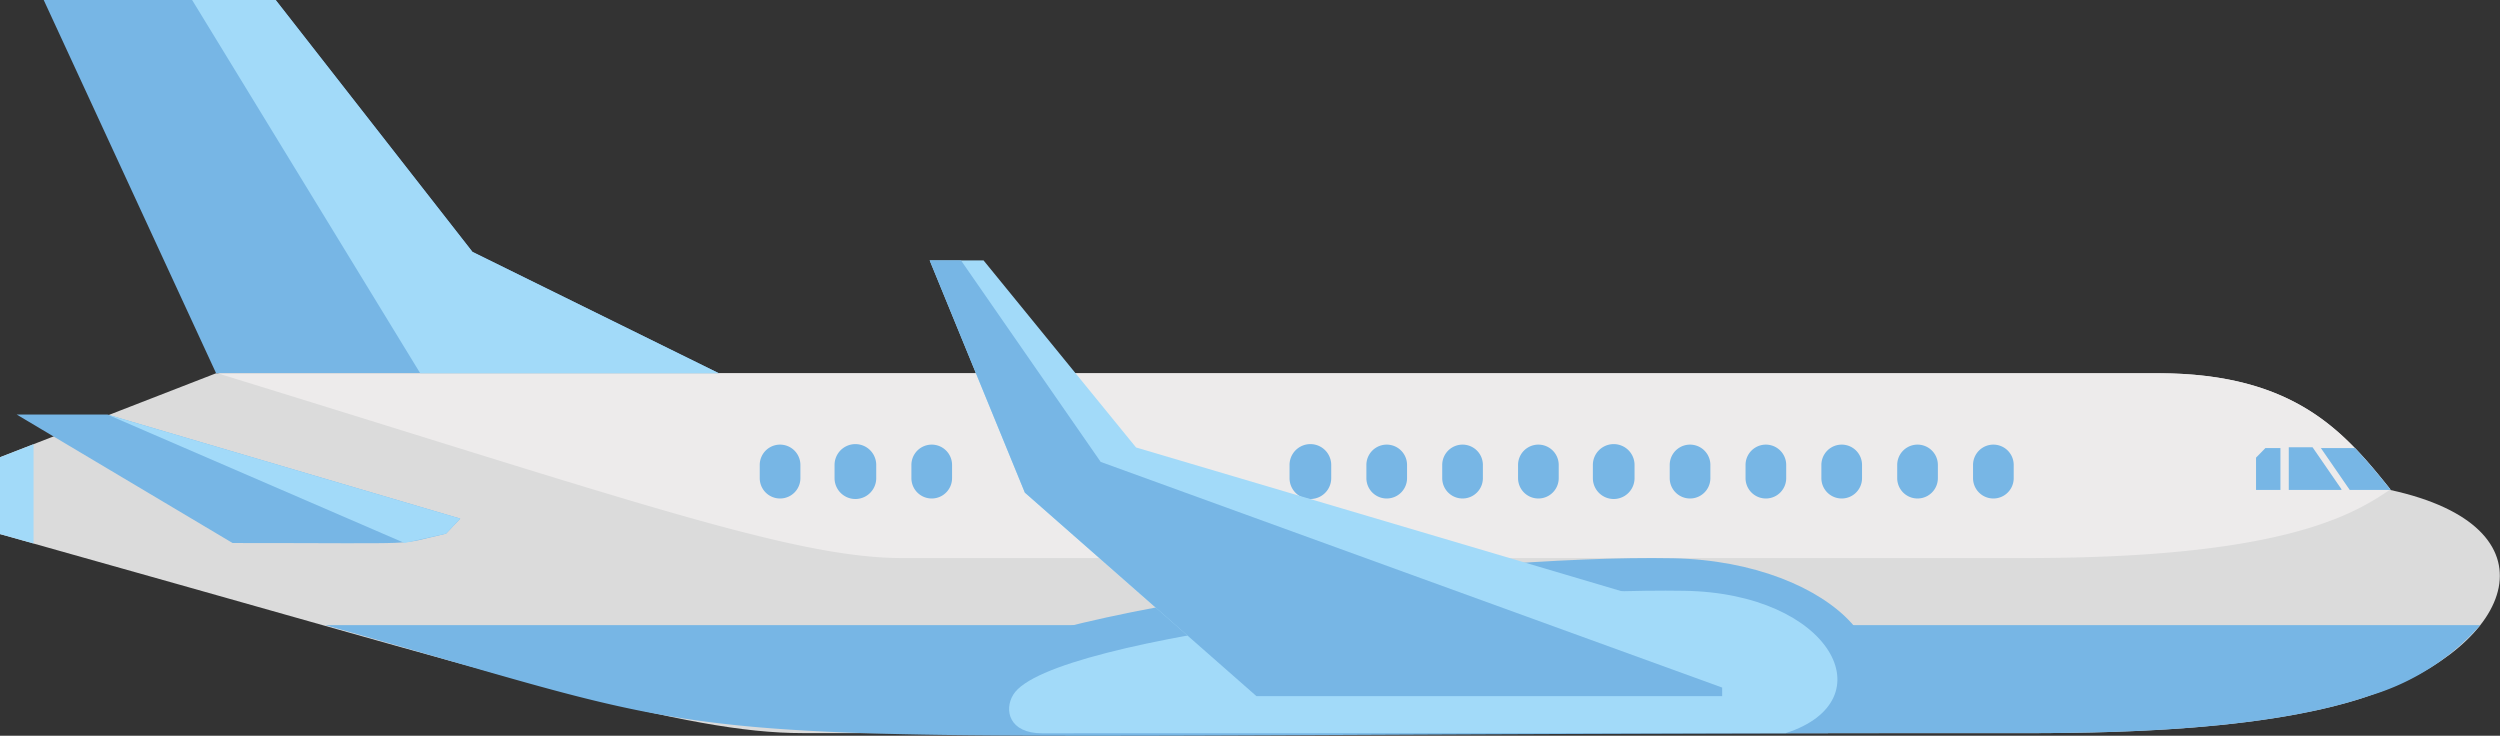 <svg xmlns="http://www.w3.org/2000/svg" viewBox="0 0 122.97 36.19"><rect x="0" y="0" width="122.97" height="36.19" fill="#333333" stroke="none"/><defs><style>.cls-1{fill:#dbdbdb;}.cls-1,.cls-2,.cls-3,.cls-4{fill-rule:evenodd;}.cls-2,.cls-5{fill:#77b6e5;}.cls-3{fill:#a2daf9;}.cls-4{fill:#edebeb;}</style></defs><g id="Layer_2" data-name="Layer 2"><g id="illustration"><path class="cls-1" d="M106.15,18.36H10.63L0,22.49v3.78c25.7,7.21,33.66,9.79,39.48,9.79H98.07c3.68,0,12.79.13,18.5-1.85,7.23-2.49,9.33-8.3,1-10.11C115.37,21.32,112.93,18.36,106.15,18.36Z"/><polygon class="cls-2" points="2.15 0 13.56 0 23.24 12.39 35.36 18.36 10.63 18.36 2.15 0"/><path class="cls-2" d="M122,30.75H16c24.14,6.77,11.83,5.31,82.09,5.31,3.68,0,12.79.13,18.5-1.85A11.73,11.73,0,0,0,122,30.75Z"/><polygon class="cls-3" points="1.65 26.73 1.65 21.85 0 22.49 0 26.27 1.65 26.73"/><path class="cls-2" d="M22.64,25.51,5.28,20.39H.82l10.62,6.32c9.94,0,7.88.13,10.5-.46Z"/><path class="cls-4" d="M10.7,18.36c20.43,6.29,28.36,9.09,33.68,9.09h53.4c3.36,0,11.66.13,16.86-1.84a12.88,12.88,0,0,0,2.94-1.54c-2.22-2.77-4.67-5.71-11.43-5.71Z"/><path class="cls-2" d="M117.17,24.1h.43c-.55-.69-1.12-1.39-1.76-2.06h-1.68l1.42,2.06Zm-2,0h-2.59V22h1.17l1.42,2.06Zm-3-2.06h-.74l-.46.47V24.1h1.2Z"/><path class="cls-5" d="M99.05,22.87v.65a1,1,0,0,1-2,0v-.65A1,1,0,0,1,99.05,22.87Z"/><path class="cls-5" d="M95.32,22.87v.65a1,1,0,0,1-2,0v-.65A1,1,0,0,1,95.32,22.87Z"/><path class="cls-5" d="M91.59,22.87v.65a1,1,0,0,1-2,0v-.65A1,1,0,0,1,91.59,22.87Z"/><path class="cls-5" d="M87.86,22.87v.65a1,1,0,0,1-2,0v-.65A1,1,0,0,1,87.86,22.87Z"/><path class="cls-5" d="M84.13,22.87v.65a1,1,0,0,1-2,0v-.65A1,1,0,0,1,84.13,22.87Z"/><path class="cls-5" d="M80.4,22.87v.65a1,1,0,0,1-2.05,0v-.65A1,1,0,0,1,80.4,22.87Z"/><path class="cls-5" d="M76.67,22.87v.65a1,1,0,0,1-2,0v-.65A1,1,0,0,1,76.67,22.87Z"/><path class="cls-5" d="M72.94,22.87v.65a1,1,0,0,1-2,0v-.65A1,1,0,0,1,72.94,22.87Z"/><path class="cls-5" d="M69.21,22.87v.65a1,1,0,0,1-2,0v-.65A1,1,0,0,1,69.21,22.87Z"/><path class="cls-5" d="M65.48,22.87v.65a1,1,0,0,1-2.05,0v-.65A1,1,0,0,1,65.48,22.87Z"/><path class="cls-5" d="M54.29,22.87v.65a1,1,0,0,1-2,0v-.65A1,1,0,0,1,54.29,22.87Z"/><path class="cls-5" d="M46.83,22.87v.65a1,1,0,0,1-2,0v-.65A1,1,0,0,1,46.83,22.87Z"/><path class="cls-5" d="M43.1,22.87v.65a1,1,0,0,1-2.05,0v-.65A1,1,0,0,1,43.1,22.87Z"/><path class="cls-5" d="M39.37,22.87v.65a1,1,0,0,1-2,0v-.65A1,1,0,0,1,39.37,22.87Z"/><polygon class="cls-3" points="9.45 0 13.56 0 23.24 12.39 35.36 18.36 20.67 18.36 9.45 0"/><polygon class="cls-3" points="19.9 26.71 21.94 26.25 22.64 25.51 5.28 20.39 19.9 26.71"/><path class="cls-2" d="M89.92,36.06c5.29-3.09.35-8.45-7.64-8.6C72.07,27.26,48,30.13,46,33.73c-.5.92-.23,2.33,1.56,2.33Z"/><path class="cls-3" d="M87.84,36.06c5-1.61,2.24-6.89-5-7-9.3-.16-31.22,2.18-33,5.11-.46.75-.21,1.9,1.42,1.9Z"/><polygon class="cls-3" points="86.21 30.99 55.88 22.01 48.38 12.81 45.73 12.81 50.41 24.23 61.8 34.24 86.21 34.24 86.21 30.99"/><polygon class="cls-2" points="84.71 33.82 54.14 22.72 47.27 12.81 45.73 12.81 50.41 24.23 61.8 34.24 84.71 34.24 84.71 33.82"/></g></g></svg>
